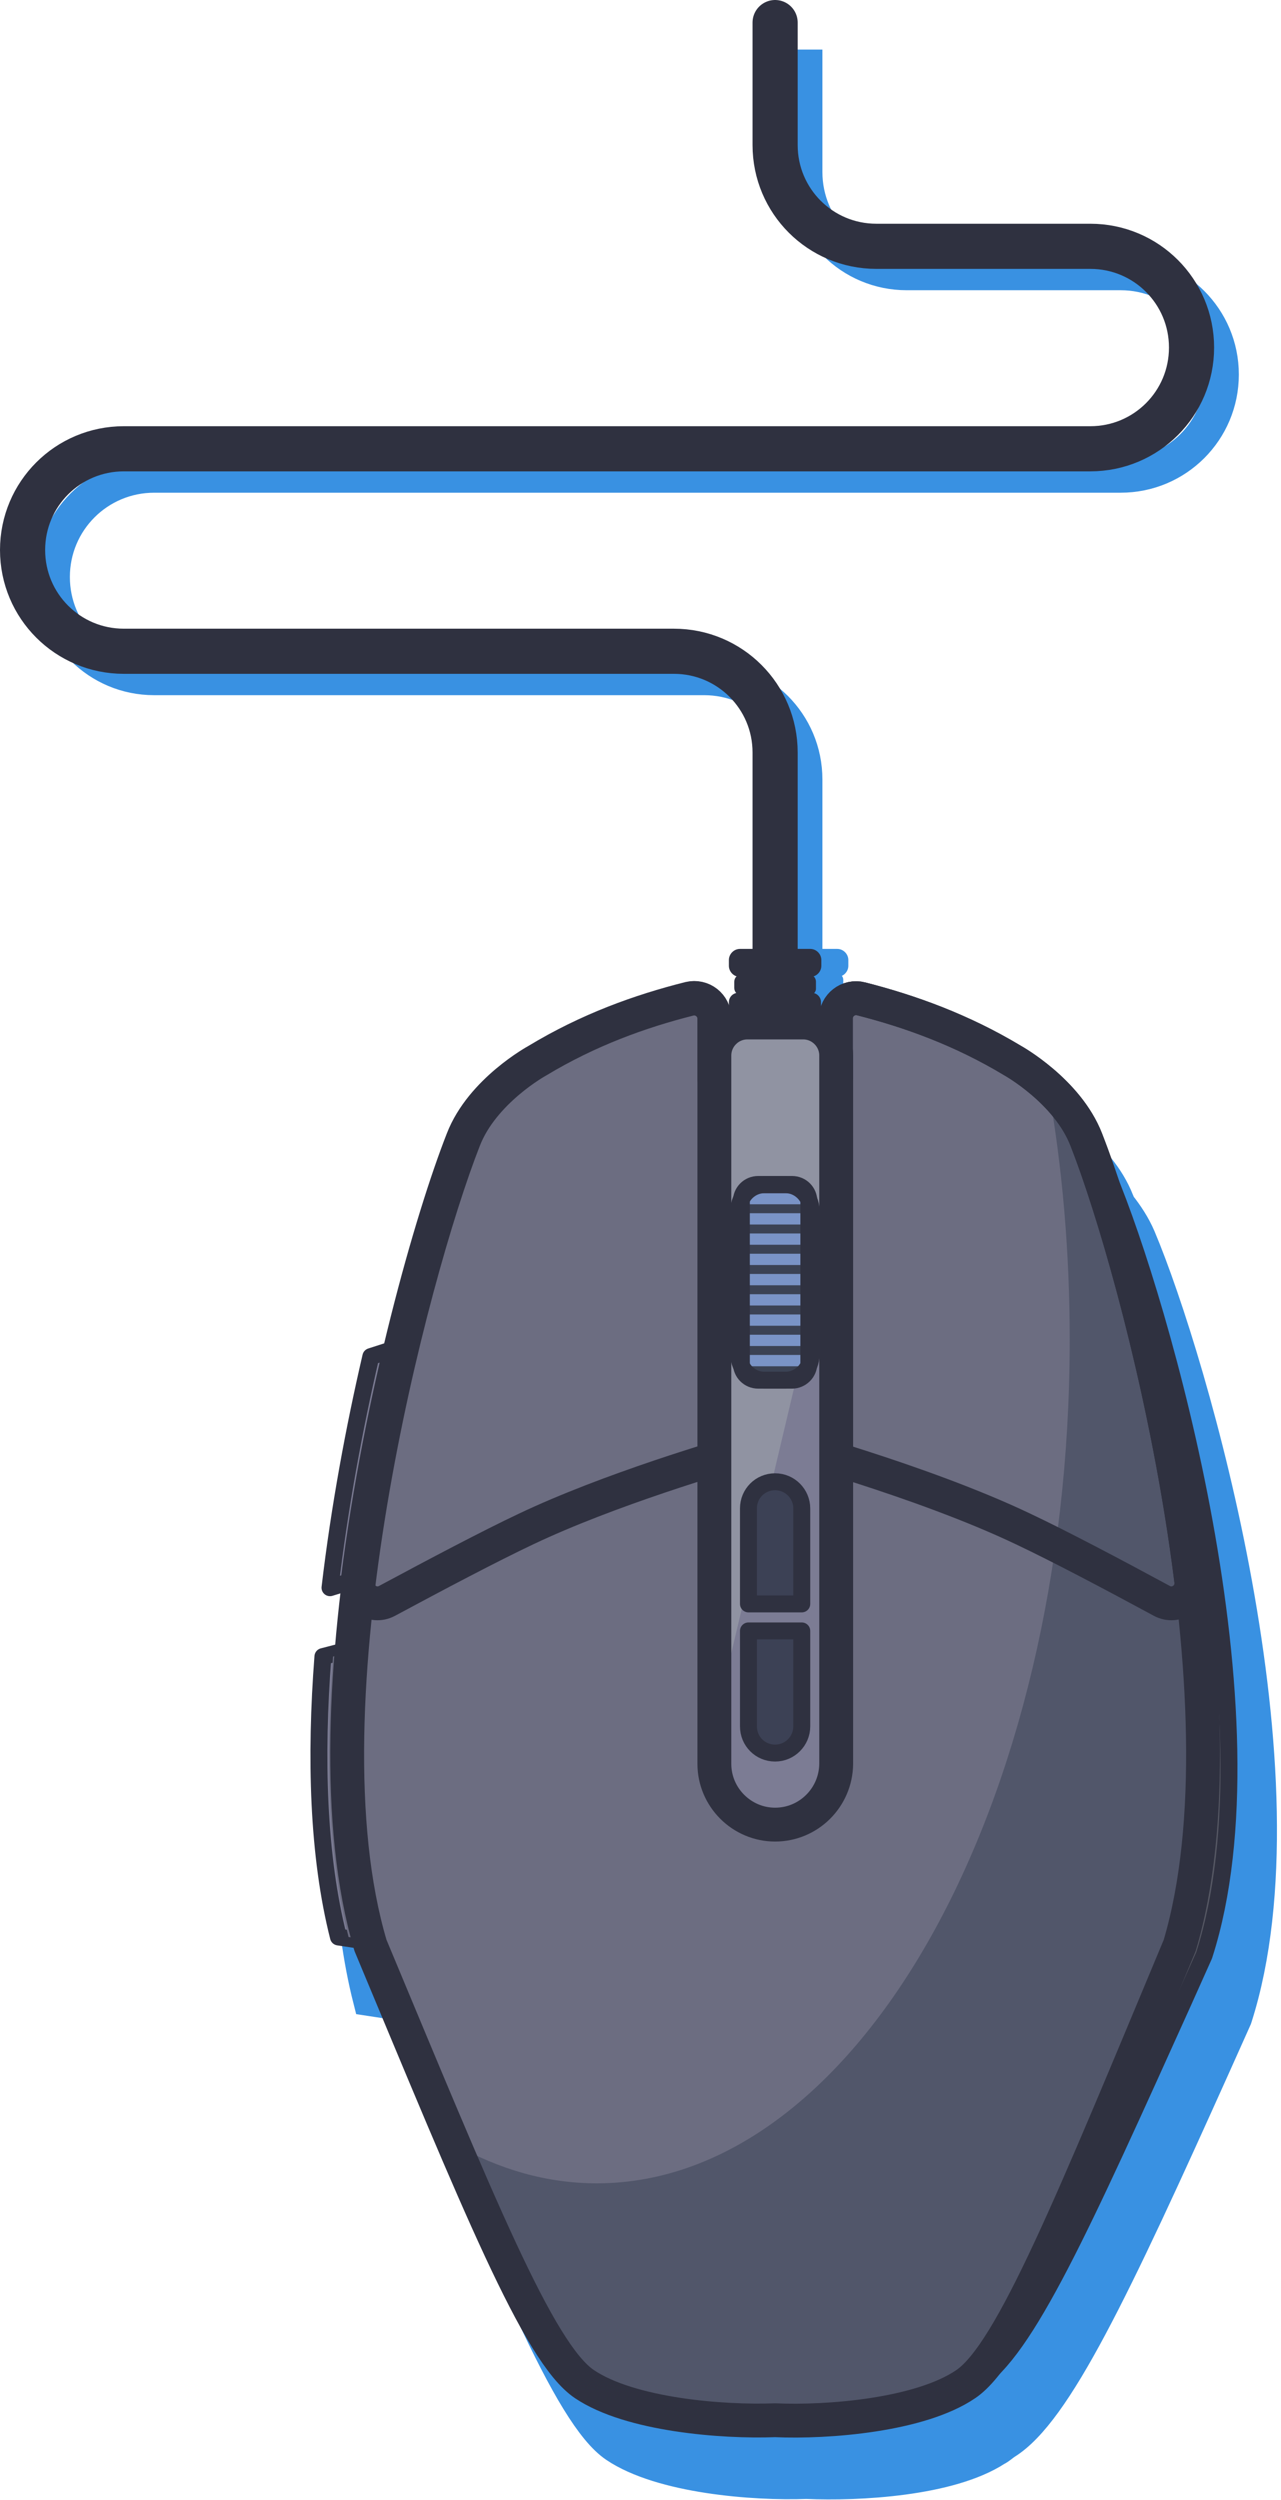 <svg width="227" height="443" viewBox="0 0 227 443" fill="none" xmlns="http://www.w3.org/2000/svg">
<g id="Mouse">
<path id="XMLID 27" d="M142.736 172.995C142.736 172.995 142.736 153.44 142.736 138.131C142.736 128.205 134.723 120.191 124.796 120.191H27.322C17.395 120.191 9.382 112.178 9.382 102.251C9.382 92.325 17.395 84.311 27.322 84.311H198.589C208.516 84.311 216.529 76.298 216.529 66.371C216.529 56.444 208.516 48.431 198.589 48.431H160.676C150.749 48.431 142.736 40.418 142.736 30.491C142.736 19.966 142.736 8.784 142.736 8.784" stroke="#3991E2" stroke-width="6" stroke-miterlimit="10"/>
<path id="XMLID 39" d="M148.596 180.769H135.62C134.663 180.769 133.945 179.991 133.945 179.094V177.599C133.945 176.643 134.723 175.925 135.62 175.925H148.596C149.553 175.925 150.271 176.702 150.271 177.599V179.094C150.331 179.991 149.553 180.769 148.596 180.769Z" fill="#3991E2"/>
<path id="XMLID 38" d="M148.357 173.114H135.919C134.842 173.114 133.945 172.217 133.945 171.141V170.124C133.945 169.048 134.842 168.151 135.919 168.151H148.357C149.434 168.151 150.331 169.048 150.331 170.124V171.141C150.331 172.217 149.434 173.114 148.357 173.114Z" fill="#3991E2"/>
<path id="XMLID 37" d="M148.058 176.702H136.218C135.5 176.702 134.902 176.104 134.902 175.387V173.653C134.902 172.935 135.5 172.337 136.218 172.337H148.058C148.776 172.337 149.434 172.935 149.434 173.653V175.387C149.434 176.104 148.836 176.702 148.058 176.702Z" fill="#3991E2"/>
<path id="XMLID 35" d="M137.354 168.211C137.354 168.211 137.354 148.656 137.354 133.347C137.354 123.421 129.341 115.407 119.414 115.407H21.94C12.013 115.407 4 107.394 4 97.467C4 87.541 12.013 79.527 21.94 79.527H193.207C203.134 79.527 211.147 71.514 211.147 61.587C211.147 51.661 203.134 43.647 193.207 43.647H155.294C145.367 43.647 137.354 35.634 137.354 25.707C137.354 15.183 137.354 4 137.354 4" stroke="#2F3140" stroke-width="8" stroke-miterlimit="10" stroke-linecap="round" stroke-linejoin="round"/>
<path id="XMLID 26" d="M143.812 180.769H130.836C129.879 180.769 129.161 179.991 129.161 179.094V177.599C129.161 176.643 129.939 175.925 130.836 175.925H143.812C144.769 175.925 145.487 176.702 145.487 177.599V179.094C145.547 179.991 144.769 180.769 143.812 180.769Z" fill="#2F3140"/>
<path id="XMLID 33" d="M143.573 173.114H131.135C130.058 173.114 129.161 172.217 129.161 171.141V170.124C129.161 169.048 130.058 168.151 131.135 168.151H143.573C144.65 168.151 145.547 169.048 145.547 170.124V171.141C145.547 172.217 144.65 173.114 143.573 173.114Z" fill="#2F3140"/>
<path id="XMLID 31" d="M143.274 176.403H131.434C130.716 176.403 130.118 175.805 130.118 175.088V173.952C130.118 173.234 130.716 172.636 131.434 172.636H143.274C143.992 172.636 144.59 173.234 144.59 173.952V175.088C144.65 175.805 144.052 176.403 143.274 176.403Z" fill="#2F3140"/>
<path id="XMLID 36" d="M201.818 219.34C200.921 217.247 199.666 215.333 198.29 213.599C198.171 213.36 198.111 213.121 197.991 212.881C194.642 204.27 184.955 198.888 184.955 198.888C175.925 193.446 166.776 190.157 158.105 187.945C155.832 187.347 153.62 189.081 153.62 191.413V202.058H132.092V191.413C132.092 189.081 129.879 187.347 127.607 187.945C118.876 190.157 109.786 193.446 100.756 198.888C100.756 198.888 91.069 204.21 87.72 212.881C84.67 220.655 80.544 233.811 76.777 249.599L71.215 251.393C68.285 264.01 65.654 278.123 63.979 292.356L69.182 290.741C68.644 294.867 68.225 299.053 67.866 303.239L62.783 304.555C61.408 322.375 61.886 339.837 65.534 354.249L71.036 355.086C71.096 355.265 71.155 355.504 71.215 355.684C90.172 401.072 100.936 427.922 109.128 433.424C117.201 438.866 133.527 440.181 142.915 439.822C152.184 440.241 168.271 439.344 176.463 434.022C177.181 433.663 177.54 433.244 178.197 432.826C186.988 427.324 197.274 405.677 215.273 365.611L218.861 357.597L218.921 357.418C232.436 315.02 211.087 241.346 201.818 219.34Z" fill="#3991E2" stroke="#3991E2" stroke-width="6" stroke-miterlimit="10"/>
<path id="XMLID 14" d="M72.77 291.219H66.192L57.222 293.551C55.847 311.372 56.325 328.833 59.973 343.245L77.793 345.936L72.77 291.219Z" fill="#7C7C94"/>
<path id="XMLID 12" d="M72.77 291.219H66.192L57.222 293.551C55.847 311.372 56.325 328.833 59.973 343.245L77.793 345.936L72.77 291.219Z" stroke="#2F3140" stroke-width="3" stroke-miterlimit="10" stroke-linecap="round" stroke-linejoin="round"/>
<path id="XMLID 15" d="M67.209 278.661L74.983 237.399L65.714 240.389C62.783 253.007 60.152 267.12 58.478 281.352L67.209 278.661Z" fill="#7C7C94"/>
<path id="XMLID 24" d="M74.564 291.219H67.986L59.016 293.551C57.641 311.372 58.119 328.833 61.767 343.245L79.587 345.936L74.564 291.219Z" fill="#6C6D81"/>
<path id="XMLID 20" d="M69.003 278.661L76.777 237.399L67.508 240.389C64.577 253.007 61.946 267.12 60.272 281.352L69.003 278.661Z" fill="#6C6D81"/>
<path id="XMLID 13" d="M67.209 278.661L74.983 237.399L65.714 240.389C62.783 253.007 60.152 267.12 58.478 281.352L67.209 278.661Z" stroke="#2F3140" stroke-width="3" stroke-miterlimit="10" stroke-linecap="round" stroke-linejoin="round"/>
<path id="XMLID 10" d="M196.317 208.396C192.549 199.426 182.383 193.925 181.307 193.386C177.958 191.533 174.49 189.858 170.902 188.363V423.317C171.619 422.959 172.397 422.54 173.055 422.121C181.845 416.62 191.712 394.554 209.772 354.547L213.36 346.534L213.42 346.355C226.934 304.076 205.586 230.462 196.317 208.396Z" fill="#565864"/>
<path id="XMLID 11" d="M196.317 208.396C192.549 199.426 182.383 193.925 181.307 193.386C177.958 191.533 174.49 189.858 170.902 188.363V423.317C171.619 422.959 172.397 422.54 173.055 422.121C181.845 416.62 191.712 394.554 209.772 354.547L213.36 346.534L213.42 346.355C226.934 304.076 205.586 230.462 196.317 208.396Z" stroke="#2F3140" stroke-width="3" stroke-miterlimit="10" stroke-linecap="round" stroke-linejoin="round"/>
<path id="XMLID 7" d="M192.49 201.938C189.141 193.327 179.453 187.945 179.453 187.945C170.423 182.503 161.274 179.214 152.603 177.001C150.331 176.403 148.118 178.137 148.118 180.47V191.174H126.59V180.529C126.59 178.197 124.377 176.463 122.105 177.061C113.374 179.274 104.285 182.563 95.255 188.004C95.255 188.004 85.567 193.327 82.218 201.998C72.83 225.977 52.916 301.864 65.654 344.74C84.61 390.128 95.374 416.979 103.567 422.48C111.64 427.922 127.965 429.238 137.354 428.879C146.743 429.297 163.068 427.982 171.141 422.48C179.274 416.979 190.098 390.128 209.054 344.74C221.792 301.804 201.878 225.918 192.49 201.938Z" fill="#51566A"/>
<path id="XMLID 34" d="M189.559 237.399C189.559 221.791 188.244 206.722 185.732 192.609C182.443 189.619 179.453 187.945 179.453 187.945C170.423 182.503 161.274 179.214 152.603 177.001C150.331 176.403 148.118 178.137 148.118 180.47V191.174H126.59V180.529C126.59 178.197 124.377 176.463 122.105 177.061C113.374 179.274 104.285 182.563 95.255 188.004C95.255 188.004 85.567 193.327 82.218 201.998C72.83 225.977 52.916 301.864 65.654 344.74C71.215 358.135 76.119 369.856 80.424 379.903C88.438 384.447 96.929 386.899 105.78 386.899C152.065 386.839 189.559 319.923 189.559 237.399Z" fill="#6C6D81"/>
<path id="XMLID 6" d="M192.49 201.938C189.141 193.327 179.453 187.945 179.453 187.945C170.423 182.503 161.274 179.214 152.603 177.001C150.331 176.403 148.118 178.137 148.118 180.47V191.174H126.59V180.529C126.59 178.197 124.377 176.463 122.105 177.061C113.374 179.274 104.285 182.563 95.255 188.004C95.255 188.004 85.567 193.327 82.218 201.998C72.83 225.977 52.916 301.864 65.654 344.74C84.61 390.128 95.374 416.979 103.567 422.48C111.64 427.922 127.965 429.238 137.354 428.879C146.743 429.297 163.068 427.982 171.141 422.48C179.274 416.979 190.098 390.128 209.054 344.74C221.792 301.804 201.878 225.918 192.49 201.938Z" stroke="#2F3140" stroke-width="6" stroke-miterlimit="10" stroke-linecap="round" stroke-linejoin="round"/>
<path id="XMLID 8" d="M126.59 187.646V180.41C126.59 178.078 124.437 176.403 122.165 176.942C113.374 179.154 104.225 182.443 95.135 187.945C95.135 187.945 85.328 193.267 81.979 201.938C76.478 215.931 67.448 247.625 63.381 280.097C63.023 282.967 66.013 285.06 68.584 283.685C77.375 278.96 86.763 273.997 93.222 270.947C107.813 264.01 127.726 258.09 134.723 256.117C136.278 255.698 137.294 254.263 137.294 252.708V194.762C137.294 192.789 135.68 191.234 133.766 191.234H130.118C128.205 191.174 126.59 189.619 126.59 187.646Z" stroke="#2F3140" stroke-width="6" stroke-miterlimit="10" stroke-linecap="round" stroke-linejoin="round"/>
<path id="XMLID 9" d="M192.49 201.938C189.141 193.327 179.453 187.945 179.453 187.945C170.423 182.503 161.274 179.214 152.603 177.001C150.331 176.403 148.118 178.137 148.118 180.47V191.174H137.354V255.399C137.354 255.399 163.247 262.336 181.307 270.947C187.765 273.997 197.154 278.96 205.885 283.685C208.456 285.06 211.446 282.967 211.087 280.097C207.021 247.625 197.991 215.931 192.49 201.938Z" stroke="#2F3140" stroke-width="6" stroke-miterlimit="10" stroke-linecap="round" stroke-linejoin="round"/>
<path id="XMLID 16" d="M137.354 323.332C131.434 323.332 126.59 318.488 126.59 312.568V186.988C126.59 183.819 129.161 181.188 132.391 181.188H142.377C145.547 181.188 148.178 183.759 148.178 186.988V312.568C148.118 318.548 143.274 323.332 137.354 323.332Z" fill="#7C7C94"/>
<path id="XMLID 32" d="M148.118 214.676V186.988C148.118 183.819 145.547 181.188 142.317 181.188H132.331C129.161 181.188 126.53 183.759 126.53 186.988V305.871L148.118 214.676Z" fill="#9093A2"/>
<path id="XMLID 23" d="M142.078 284.223V267.299C142.078 264.728 139.985 262.575 137.354 262.575C134.723 262.575 132.63 264.668 132.63 267.299V284.223H142.078Z" fill="#3C4155"/>
<path id="XMLID 22" d="M142.078 289.007V305.93C142.078 308.502 139.985 310.654 137.354 310.654C134.723 310.654 132.63 308.561 132.63 305.93V289.007H142.078V289.007Z" fill="#3C4155"/>
<path id="XMLID 3" d="M137.354 323.332C131.434 323.332 126.59 318.488 126.59 312.568V187.048C126.59 183.819 129.221 181.188 132.45 181.188H142.317C145.547 181.188 148.178 183.819 148.178 187.048V312.568C148.118 318.548 143.274 323.332 137.354 323.332Z" stroke="#2F3140" stroke-width="6" stroke-miterlimit="10" stroke-linecap="round" stroke-linejoin="round"/>
<path id="XMLID 5" d="M139.268 244.575H135.381C133.168 244.575 131.374 242.781 131.374 240.569V213.958C131.374 211.745 133.168 209.951 135.381 209.951H139.268C141.48 209.951 143.274 211.745 143.274 213.958V240.569C143.334 242.781 141.48 244.575 139.268 244.575Z" fill="#3B4254"/>
<g id="XMLID 18">
<g id="XMLID 79">
<path id="XMLID 80" d="M132.032 241.107H142.676" stroke="#7A94C7" stroke-width="2" stroke-miterlimit="10" stroke-linecap="round" stroke-linejoin="round"/>
</g>
<g id="XMLID 76">
<path id="XMLID 77" d="M132.032 237.519H142.676" stroke="#7A94C7" stroke-width="2" stroke-miterlimit="10" stroke-linecap="round" stroke-linejoin="round"/>
</g>
<g id="XMLID 73">
<path id="XMLID 74" d="M132.032 233.931H142.676" stroke="#7A94C7" stroke-width="2" stroke-miterlimit="10" stroke-linecap="round" stroke-linejoin="round"/>
</g>
<g id="XMLID 70">
<path id="XMLID 71" d="M132.032 230.343H142.676" stroke="#7A94C7" stroke-width="2" stroke-miterlimit="10" stroke-linecap="round" stroke-linejoin="round"/>
</g>
<g id="XMLID 67">
<path id="XMLID 68" d="M132.032 226.755H142.676" stroke="#7A94C7" stroke-width="2" stroke-miterlimit="10" stroke-linecap="round" stroke-linejoin="round"/>
</g>
<g id="XMLID 64">
<path id="XMLID 65" d="M132.032 223.167H142.676" stroke="#7A94C7" stroke-width="2" stroke-miterlimit="10" stroke-linecap="round" stroke-linejoin="round"/>
</g>
<g id="XMLID 61">
<path id="XMLID 62" d="M132.032 219.579H142.676" stroke="#7A94C7" stroke-width="2" stroke-miterlimit="10" stroke-linecap="round" stroke-linejoin="round"/>
</g>
<g id="XMLID 58">
<path id="XMLID 59" d="M132.032 215.991H142.676" stroke="#7A94C7" stroke-width="2" stroke-miterlimit="10" stroke-linecap="round" stroke-linejoin="round"/>
</g>
<g id="XMLID 55">
<path id="XMLID 56" d="M132.032 212.403H142.676" stroke="#7A94C7" stroke-width="2" stroke-miterlimit="10" stroke-linecap="round" stroke-linejoin="round"/>
</g>
</g>
<g id="XMLID 19">
<path id="XMLID 30" d="M139.268 244.575C137.952 244.575 136.696 244.575 135.381 244.575C133.168 244.575 131.195 242.781 130.955 240.569C130.178 231.718 130.178 222.808 130.955 213.958C131.195 211.745 133.168 209.951 135.381 209.951C136.696 209.951 137.952 209.951 139.268 209.951C141.48 209.951 143.454 211.745 143.693 213.958C144.47 222.808 144.47 231.718 143.693 240.569C143.513 242.781 141.48 244.575 139.268 244.575Z" stroke="#2F3140" stroke-width="3" stroke-miterlimit="10" stroke-linecap="round" stroke-linejoin="round"/>
</g>
<path id="XMLID 2" d="M140.344 244.575H134.364C132.69 244.575 131.374 243.26 131.374 241.585V212.881C131.374 211.207 132.69 209.891 134.364 209.891H140.344C142.018 209.891 143.334 211.207 143.334 212.881V241.585C143.334 243.26 141.959 244.575 140.344 244.575Z" stroke="#2F3140" stroke-width="3" stroke-miterlimit="10" stroke-linecap="round" stroke-linejoin="round"/>
<path id="XMLID 25" d="M142.078 284.223V267.299C142.078 264.728 139.985 262.575 137.354 262.575C134.723 262.575 132.63 264.668 132.63 267.299V284.223H142.078Z" stroke="#2F3140" stroke-width="3" stroke-miterlimit="10" stroke-linecap="round" stroke-linejoin="round"/>
<path id="XMLID 21" d="M142.078 289.007V305.93C142.078 308.502 139.985 310.654 137.354 310.654C134.723 310.654 132.63 308.561 132.63 305.93V289.007H142.078V289.007Z" stroke="#2F3140" stroke-width="3" stroke-miterlimit="10" stroke-linecap="round" stroke-linejoin="round"/>
</g>
</svg>
